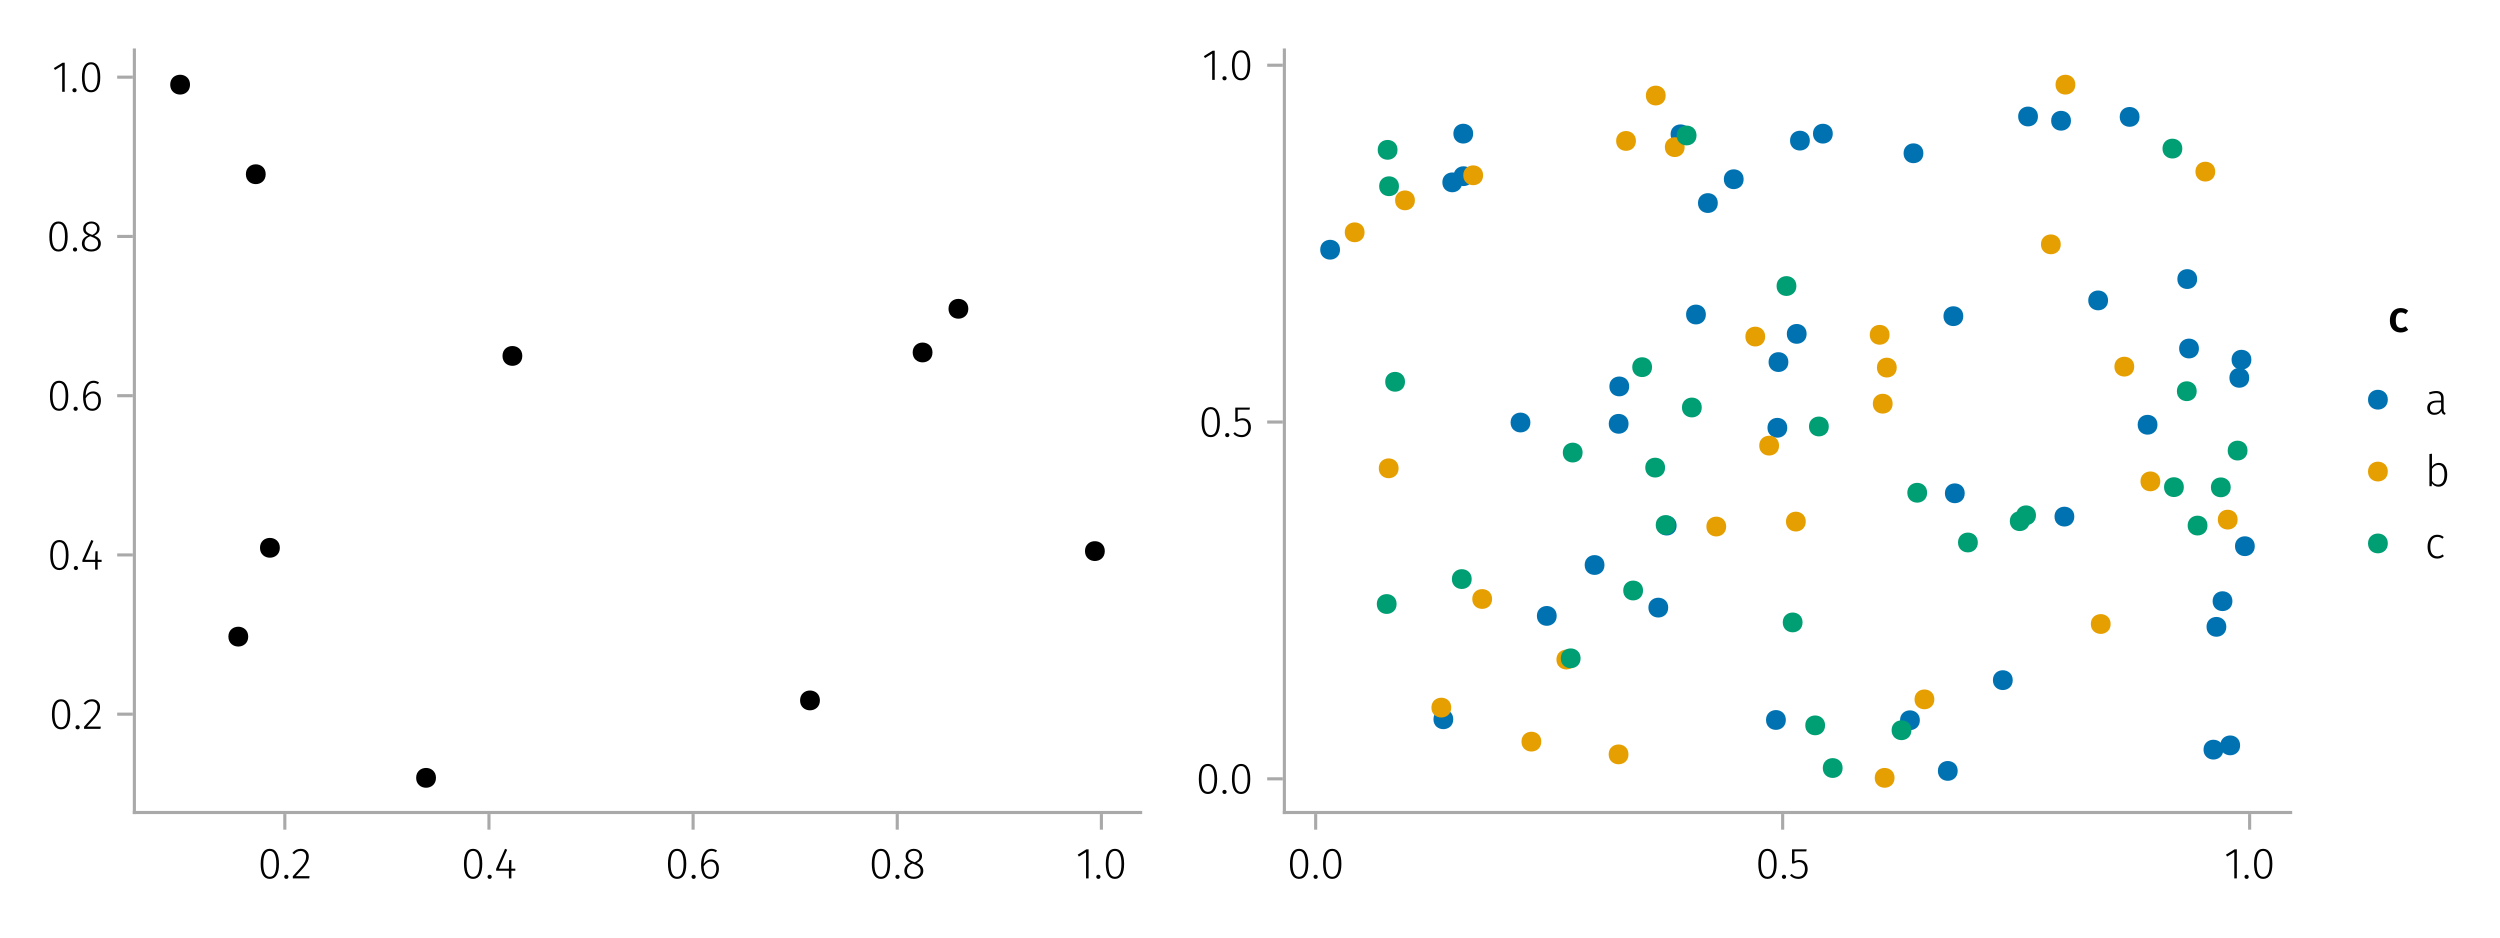 <?xml version="1.0" encoding="UTF-8"?>
<svg xmlns="http://www.w3.org/2000/svg" xmlns:xlink="http://www.w3.org/1999/xlink" width="800" height="300" viewBox="0 0 800 300">
<defs>
<g>
<g id="glyph-0-0-58b76865">
<path d="M 3.844 -9.469 C 4.812 -9.469 5.539 -9.055 6.031 -8.234 C 6.531 -7.422 6.781 -6.223 6.781 -4.641 C 6.781 -3.078 6.531 -1.883 6.031 -1.062 C 5.531 -0.25 4.801 0.156 3.844 0.156 C 2.883 0.156 2.156 -0.25 1.656 -1.062 C 1.164 -1.883 0.922 -3.082 0.922 -4.656 C 0.922 -6.238 1.164 -7.438 1.656 -8.25 C 2.156 -9.062 2.883 -9.469 3.844 -9.469 Z M 3.844 -8.797 C 2.457 -8.797 1.766 -7.414 1.766 -4.656 C 1.766 -1.895 2.457 -0.516 3.844 -0.516 C 4.531 -0.516 5.047 -0.848 5.391 -1.516 C 5.742 -2.191 5.922 -3.234 5.922 -4.641 C 5.922 -6.055 5.742 -7.102 5.391 -7.781 C 5.047 -8.457 4.531 -8.797 3.844 -8.797 Z M 3.844 -8.797 "/>
</g>
<g id="glyph-0-1-58b76865">
<path d="M 4.141 -6.062 C 4.859 -6.062 5.453 -5.812 5.922 -5.312 C 6.391 -4.812 6.625 -4.086 6.625 -3.141 C 6.625 -2.473 6.504 -1.891 6.266 -1.391 C 6.023 -0.891 5.695 -0.504 5.281 -0.234 C 4.863 0.023 4.395 0.156 3.875 0.156 C 2.852 0.156 2.102 -0.238 1.625 -1.031 C 1.156 -1.82 0.922 -2.879 0.922 -4.203 C 0.922 -5.273 1.055 -6.207 1.328 -7 C 1.598 -7.789 1.984 -8.398 2.484 -8.828 C 2.992 -9.254 3.594 -9.469 4.281 -9.469 C 4.906 -9.469 5.484 -9.285 6.016 -8.922 L 5.672 -8.359 C 5.223 -8.648 4.754 -8.797 4.266 -8.797 C 3.516 -8.797 2.914 -8.414 2.469 -7.656 C 2.02 -6.906 1.781 -5.914 1.75 -4.688 C 2.375 -5.602 3.172 -6.062 4.141 -6.062 Z M 3.875 -0.516 C 4.488 -0.516 4.961 -0.75 5.297 -1.219 C 5.629 -1.695 5.797 -2.328 5.797 -3.109 C 5.797 -3.879 5.633 -4.453 5.312 -4.828 C 4.988 -5.203 4.562 -5.391 4.031 -5.391 C 3.562 -5.391 3.133 -5.25 2.75 -4.969 C 2.363 -4.695 2.031 -4.32 1.75 -3.844 C 1.781 -2.758 1.961 -1.93 2.297 -1.359 C 2.629 -0.797 3.156 -0.516 3.875 -0.516 Z M 3.875 -0.516 "/>
</g>
<g id="glyph-1-0-58b76865">
<path d="M 1.438 -1.172 C 1.633 -1.172 1.797 -1.109 1.922 -0.984 C 2.047 -0.859 2.109 -0.703 2.109 -0.516 C 2.109 -0.316 2.047 -0.156 1.922 -0.031 C 1.797 0.094 1.633 0.156 1.438 0.156 C 1.25 0.156 1.086 0.094 0.953 -0.031 C 0.828 -0.164 0.766 -0.328 0.766 -0.516 C 0.766 -0.703 0.828 -0.859 0.953 -0.984 C 1.086 -1.109 1.25 -1.172 1.438 -1.172 Z M 1.438 -1.172 "/>
</g>
<g id="glyph-1-1-58b76865">
<path d="M 3.156 -9.469 C 3.938 -9.469 4.555 -9.238 5.016 -8.781 C 5.484 -8.32 5.719 -7.734 5.719 -7.016 C 5.719 -6.41 5.586 -5.844 5.328 -5.312 C 5.078 -4.781 4.68 -4.195 4.141 -3.562 C 3.609 -2.926 2.742 -1.977 1.547 -0.719 L 5.969 -0.719 L 5.859 0 L 0.609 0 L 0.609 -0.688 C 1.879 -2.051 2.789 -3.062 3.344 -3.719 C 3.906 -4.375 4.301 -4.941 4.531 -5.422 C 4.758 -5.898 4.875 -6.414 4.875 -6.969 C 4.875 -7.52 4.711 -7.957 4.391 -8.281 C 4.066 -8.613 3.641 -8.781 3.109 -8.781 C 2.68 -8.781 2.301 -8.691 1.969 -8.516 C 1.633 -8.336 1.316 -8.07 1.016 -7.719 L 0.469 -8.141 C 0.832 -8.586 1.234 -8.922 1.672 -9.141 C 2.109 -9.359 2.602 -9.469 3.156 -9.469 Z M 3.156 -9.469 "/>
</g>
<g id="glyph-2-0-58b76865">
<path d="M 1.438 -1.172 C 1.633 -1.172 1.797 -1.109 1.922 -0.984 C 2.047 -0.859 2.109 -0.703 2.109 -0.516 C 2.109 -0.316 2.047 -0.156 1.922 -0.031 C 1.797 0.094 1.633 0.156 1.438 0.156 C 1.25 0.156 1.086 0.094 0.953 -0.031 C 0.828 -0.164 0.766 -0.328 0.766 -0.516 C 0.766 -0.703 0.828 -0.859 0.953 -0.984 C 1.086 -1.109 1.25 -1.172 1.438 -1.172 Z M 1.438 -1.172 "/>
</g>
<g id="glyph-3-0-58b76865">
<path d="M 6.766 -3.125 L 6.766 -2.453 L 5.5 -2.453 L 5.5 0 L 4.703 0 L 4.703 -2.453 L 0.625 -2.453 L 0.625 -3.047 L 3.469 -9.469 L 4.156 -9.188 L 1.5 -3.125 L 4.703 -3.125 L 4.797 -5.859 L 5.5 -5.859 L 5.5 -3.125 Z M 6.766 -3.125 "/>
</g>
<g id="glyph-3-1-58b76865">
<path d="M 3.844 -9.469 C 4.812 -9.469 5.539 -9.055 6.031 -8.234 C 6.531 -7.422 6.781 -6.223 6.781 -4.641 C 6.781 -3.078 6.531 -1.883 6.031 -1.062 C 5.531 -0.25 4.801 0.156 3.844 0.156 C 2.883 0.156 2.156 -0.25 1.656 -1.062 C 1.164 -1.883 0.922 -3.082 0.922 -4.656 C 0.922 -6.238 1.164 -7.438 1.656 -8.25 C 2.156 -9.062 2.883 -9.469 3.844 -9.469 Z M 3.844 -8.797 C 2.457 -8.797 1.766 -7.414 1.766 -4.656 C 1.766 -1.895 2.457 -0.516 3.844 -0.516 C 4.531 -0.516 5.047 -0.848 5.391 -1.516 C 5.742 -2.191 5.922 -3.234 5.922 -4.641 C 5.922 -6.055 5.742 -7.102 5.391 -7.781 C 5.047 -8.457 4.531 -8.797 3.844 -8.797 Z M 3.844 -8.797 "/>
</g>
<g id="glyph-3-2-58b76865">
<path d="M 1.438 -1.172 C 1.633 -1.172 1.797 -1.109 1.922 -0.984 C 2.047 -0.859 2.109 -0.703 2.109 -0.516 C 2.109 -0.316 2.047 -0.156 1.922 -0.031 C 1.797 0.094 1.633 0.156 1.438 0.156 C 1.25 0.156 1.086 0.094 0.953 -0.031 C 0.828 -0.164 0.766 -0.328 0.766 -0.516 C 0.766 -0.703 0.828 -0.859 0.953 -0.984 C 1.086 -1.109 1.25 -1.172 1.438 -1.172 Z M 1.438 -1.172 "/>
</g>
<g id="glyph-3-3-58b76865">
<path d="M 4.719 -4.922 C 5.438 -4.641 5.961 -4.301 6.297 -3.906 C 6.629 -3.52 6.797 -3.023 6.797 -2.422 C 6.797 -1.91 6.664 -1.457 6.406 -1.062 C 6.145 -0.676 5.785 -0.375 5.328 -0.156 C 4.867 0.051 4.336 0.156 3.734 0.156 C 3.141 0.156 2.613 0.051 2.156 -0.156 C 1.707 -0.375 1.359 -0.676 1.109 -1.062 C 0.859 -1.457 0.734 -1.906 0.734 -2.406 C 0.734 -3.602 1.406 -4.469 2.75 -5 C 2.195 -5.25 1.789 -5.539 1.531 -5.875 C 1.27 -6.207 1.141 -6.629 1.141 -7.141 C 1.141 -7.617 1.258 -8.035 1.5 -8.391 C 1.75 -8.742 2.07 -9.008 2.469 -9.188 C 2.875 -9.375 3.305 -9.469 3.766 -9.469 C 4.223 -9.469 4.648 -9.379 5.047 -9.203 C 5.453 -9.023 5.773 -8.758 6.016 -8.406 C 6.266 -8.062 6.391 -7.645 6.391 -7.156 C 6.391 -6.664 6.254 -6.242 5.984 -5.891 C 5.723 -5.547 5.301 -5.223 4.719 -4.922 Z M 1.953 -7.125 C 1.953 -6.676 2.082 -6.32 2.344 -6.062 C 2.602 -5.801 3.051 -5.551 3.688 -5.312 L 4.109 -5.172 C 4.641 -5.453 5.02 -5.738 5.25 -6.031 C 5.477 -6.332 5.594 -6.695 5.594 -7.125 C 5.594 -7.656 5.426 -8.066 5.094 -8.359 C 4.758 -8.66 4.316 -8.812 3.766 -8.812 C 3.234 -8.812 2.797 -8.66 2.453 -8.359 C 2.117 -8.066 1.953 -7.656 1.953 -7.125 Z M 3.75 -0.531 C 4.414 -0.531 4.945 -0.695 5.344 -1.031 C 5.738 -1.363 5.938 -1.828 5.938 -2.422 C 5.938 -2.797 5.863 -3.102 5.719 -3.344 C 5.582 -3.594 5.367 -3.805 5.078 -3.984 C 4.785 -4.172 4.379 -4.363 3.859 -4.562 L 3.391 -4.75 C 2.766 -4.5 2.305 -4.188 2.016 -3.812 C 1.734 -3.438 1.594 -2.969 1.594 -2.406 C 1.594 -1.812 1.785 -1.348 2.172 -1.016 C 2.566 -0.691 3.094 -0.531 3.75 -0.531 Z M 3.75 -0.531 "/>
</g>
<g id="glyph-3-4-58b76865">
<path d="M 4.094 -9.312 L 4.094 0 L 3.281 0 L 3.281 -8.406 L 0.984 -6.984 L 0.609 -7.594 L 3.391 -9.312 Z M 4.094 -9.312 "/>
</g>
<g id="glyph-3-5-58b76865">
<path d="M 5.672 -8.641 L 1.891 -8.641 L 1.891 -5.453 C 2.398 -5.742 2.93 -5.891 3.484 -5.891 C 4.285 -5.891 4.922 -5.629 5.391 -5.109 C 5.867 -4.598 6.109 -3.895 6.109 -3 C 6.109 -2.395 5.984 -1.848 5.734 -1.359 C 5.484 -0.879 5.129 -0.504 4.672 -0.234 C 4.223 0.023 3.703 0.156 3.109 0.156 C 2.066 0.156 1.188 -0.219 0.469 -0.969 L 0.984 -1.453 C 1.273 -1.141 1.586 -0.906 1.922 -0.75 C 2.266 -0.602 2.66 -0.531 3.109 -0.531 C 3.773 -0.531 4.297 -0.75 4.672 -1.188 C 5.055 -1.633 5.25 -2.242 5.25 -3.016 C 5.25 -3.754 5.07 -4.305 4.719 -4.672 C 4.375 -5.047 3.898 -5.234 3.297 -5.234 C 3.004 -5.234 2.742 -5.195 2.516 -5.125 C 2.285 -5.062 2.031 -4.945 1.75 -4.781 L 1.109 -4.781 L 1.109 -9.312 L 5.797 -9.312 Z M 5.672 -8.641 "/>
</g>
<g id="glyph-3-6-58b76865">
<path d="M 6.031 -1.625 C 6.031 -1.238 6.078 -0.961 6.172 -0.797 C 6.273 -0.629 6.438 -0.504 6.656 -0.422 L 6.469 0.156 C 6.133 0.094 5.875 -0.031 5.688 -0.219 C 5.508 -0.406 5.391 -0.691 5.328 -1.078 C 4.828 -0.254 4.066 0.156 3.047 0.156 C 2.348 0.156 1.797 -0.039 1.391 -0.438 C 0.984 -0.832 0.781 -1.363 0.781 -2.031 C 0.781 -2.781 1.047 -3.359 1.578 -3.766 C 2.117 -4.18 2.867 -4.391 3.828 -4.391 L 5.219 -4.391 L 5.219 -5.109 C 5.219 -5.691 5.086 -6.117 4.828 -6.391 C 4.566 -6.66 4.133 -6.797 3.531 -6.797 C 2.969 -6.797 2.305 -6.656 1.547 -6.375 L 1.328 -6.984 C 2.148 -7.305 2.922 -7.469 3.641 -7.469 C 5.234 -7.469 6.031 -6.695 6.031 -5.156 Z M 3.188 -0.5 C 4.07 -0.5 4.75 -0.93 5.219 -1.797 L 5.219 -3.812 L 3.953 -3.812 C 3.203 -3.812 2.629 -3.664 2.234 -3.375 C 1.848 -3.082 1.656 -2.648 1.656 -2.078 C 1.656 -1.566 1.789 -1.176 2.062 -0.906 C 2.332 -0.633 2.707 -0.5 3.188 -0.5 Z M 3.188 -0.5 "/>
</g>
<g id="glyph-3-7-58b76865">
<path d="M 4.5 -7.469 C 5.344 -7.469 6 -7.141 6.469 -6.484 C 6.938 -5.836 7.172 -4.91 7.172 -3.703 C 7.172 -2.516 6.926 -1.57 6.438 -0.875 C 5.945 -0.188 5.258 0.156 4.375 0.156 C 3.938 0.156 3.535 0.055 3.172 -0.141 C 2.816 -0.336 2.52 -0.598 2.281 -0.922 L 2.203 0 L 1.484 0 L 1.484 -10.297 L 2.297 -10.406 L 2.297 -6.297 C 2.867 -7.078 3.602 -7.469 4.5 -7.469 Z M 4.234 -0.516 C 4.891 -0.516 5.395 -0.781 5.75 -1.312 C 6.113 -1.852 6.297 -2.648 6.297 -3.703 C 6.297 -5.766 5.641 -6.797 4.328 -6.797 C 3.891 -6.797 3.508 -6.688 3.188 -6.469 C 2.875 -6.25 2.578 -5.941 2.297 -5.547 L 2.297 -1.688 C 2.523 -1.32 2.801 -1.035 3.125 -0.828 C 3.457 -0.617 3.828 -0.516 4.234 -0.516 Z M 4.234 -0.516 "/>
</g>
<g id="glyph-3-8-58b76865">
<path d="M 3.984 -7.469 C 4.41 -7.469 4.785 -7.41 5.109 -7.297 C 5.43 -7.18 5.75 -6.992 6.062 -6.734 L 5.656 -6.203 C 5.414 -6.398 5.164 -6.547 4.906 -6.641 C 4.645 -6.734 4.352 -6.781 4.031 -6.781 C 3.344 -6.781 2.789 -6.508 2.375 -5.969 C 1.969 -5.438 1.766 -4.656 1.766 -3.625 C 1.766 -2.602 1.969 -1.836 2.375 -1.328 C 2.781 -0.816 3.328 -0.562 4.016 -0.562 C 4.348 -0.562 4.645 -0.613 4.906 -0.719 C 5.176 -0.82 5.445 -0.973 5.719 -1.172 L 6.109 -0.625 C 5.492 -0.102 4.789 0.156 4 0.156 C 3.375 0.156 2.828 0.008 2.359 -0.281 C 1.898 -0.582 1.539 -1.016 1.281 -1.578 C 1.02 -2.148 0.891 -2.828 0.891 -3.609 C 0.891 -4.391 1.02 -5.07 1.281 -5.656 C 1.539 -6.238 1.898 -6.688 2.359 -7 C 2.828 -7.312 3.367 -7.469 3.984 -7.469 Z M 3.984 -7.469 "/>
</g>
<g id="glyph-4-0-58b76865">
<path d="M 1.438 -1.172 C 1.633 -1.172 1.797 -1.109 1.922 -0.984 C 2.047 -0.859 2.109 -0.703 2.109 -0.516 C 2.109 -0.316 2.047 -0.156 1.922 -0.031 C 1.797 0.094 1.633 0.156 1.438 0.156 C 1.25 0.156 1.086 0.094 0.953 -0.031 C 0.828 -0.164 0.766 -0.328 0.766 -0.516 C 0.766 -0.703 0.828 -0.859 0.953 -0.984 C 1.086 -1.109 1.25 -1.172 1.438 -1.172 Z M 1.438 -1.172 "/>
</g>
<g id="glyph-4-1-58b76865">
<path d="M 3.844 -9.469 C 4.812 -9.469 5.539 -9.055 6.031 -8.234 C 6.531 -7.422 6.781 -6.223 6.781 -4.641 C 6.781 -3.078 6.531 -1.883 6.031 -1.062 C 5.531 -0.25 4.801 0.156 3.844 0.156 C 2.883 0.156 2.156 -0.25 1.656 -1.062 C 1.164 -1.883 0.922 -3.082 0.922 -4.656 C 0.922 -6.238 1.164 -7.438 1.656 -8.25 C 2.156 -9.062 2.883 -9.469 3.844 -9.469 Z M 3.844 -8.797 C 2.457 -8.797 1.766 -7.414 1.766 -4.656 C 1.766 -1.895 2.457 -0.516 3.844 -0.516 C 4.531 -0.516 5.047 -0.848 5.391 -1.516 C 5.742 -2.191 5.922 -3.234 5.922 -4.641 C 5.922 -6.055 5.742 -7.102 5.391 -7.781 C 5.047 -8.457 4.531 -8.797 3.844 -8.797 Z M 3.844 -8.797 "/>
</g>
<g id="glyph-5-0-58b76865">
<path d="M 3.844 -9.469 C 4.812 -9.469 5.539 -9.055 6.031 -8.234 C 6.531 -7.422 6.781 -6.223 6.781 -4.641 C 6.781 -3.078 6.531 -1.883 6.031 -1.062 C 5.531 -0.25 4.801 0.156 3.844 0.156 C 2.883 0.156 2.156 -0.25 1.656 -1.062 C 1.164 -1.883 0.922 -3.082 0.922 -4.656 C 0.922 -6.238 1.164 -7.438 1.656 -8.25 C 2.156 -9.062 2.883 -9.469 3.844 -9.469 Z M 3.844 -8.797 C 2.457 -8.797 1.766 -7.414 1.766 -4.656 C 1.766 -1.895 2.457 -0.516 3.844 -0.516 C 4.531 -0.516 5.047 -0.848 5.391 -1.516 C 5.742 -2.191 5.922 -3.234 5.922 -4.641 C 5.922 -6.055 5.742 -7.102 5.391 -7.781 C 5.047 -8.457 4.531 -8.797 3.844 -8.797 Z M 3.844 -8.797 "/>
</g>
<g id="glyph-6-0-58b76865">
<path d="M 1.438 -1.172 C 1.633 -1.172 1.797 -1.109 1.922 -0.984 C 2.047 -0.859 2.109 -0.703 2.109 -0.516 C 2.109 -0.316 2.047 -0.156 1.922 -0.031 C 1.797 0.094 1.633 0.156 1.438 0.156 C 1.25 0.156 1.086 0.094 0.953 -0.031 C 0.828 -0.164 0.766 -0.328 0.766 -0.516 C 0.766 -0.703 0.828 -0.859 0.953 -0.984 C 1.086 -1.109 1.25 -1.172 1.438 -1.172 Z M 1.438 -1.172 "/>
</g>
<g id="glyph-6-1-58b76865">
<path d="M 6.766 -3.125 L 6.766 -2.453 L 5.5 -2.453 L 5.5 0 L 4.703 0 L 4.703 -2.453 L 0.625 -2.453 L 0.625 -3.047 L 3.469 -9.469 L 4.156 -9.188 L 1.5 -3.125 L 4.703 -3.125 L 4.797 -5.859 L 5.5 -5.859 L 5.5 -3.125 Z M 6.766 -3.125 "/>
</g>
<g id="glyph-7-0-58b76865">
<path d="M 3.156 -9.469 C 3.938 -9.469 4.555 -9.238 5.016 -8.781 C 5.484 -8.32 5.719 -7.734 5.719 -7.016 C 5.719 -6.41 5.586 -5.844 5.328 -5.312 C 5.078 -4.781 4.68 -4.195 4.141 -3.562 C 3.609 -2.926 2.742 -1.977 1.547 -0.719 L 5.969 -0.719 L 5.859 0 L 0.609 0 L 0.609 -0.688 C 1.879 -2.051 2.789 -3.062 3.344 -3.719 C 3.906 -4.375 4.301 -4.941 4.531 -5.422 C 4.758 -5.898 4.875 -6.414 4.875 -6.969 C 4.875 -7.52 4.711 -7.957 4.391 -8.281 C 4.066 -8.613 3.641 -8.781 3.109 -8.781 C 2.68 -8.781 2.301 -8.691 1.969 -8.516 C 1.633 -8.336 1.316 -8.07 1.016 -7.719 L 0.469 -8.141 C 0.832 -8.586 1.234 -8.922 1.672 -9.141 C 2.109 -9.359 2.602 -9.469 3.156 -9.469 Z M 3.156 -9.469 "/>
</g>
<g id="glyph-7-1-58b76865">
<path d="M 1.438 -1.172 C 1.633 -1.172 1.797 -1.109 1.922 -0.984 C 2.047 -0.859 2.109 -0.703 2.109 -0.516 C 2.109 -0.316 2.047 -0.156 1.922 -0.031 C 1.797 0.094 1.633 0.156 1.438 0.156 C 1.25 0.156 1.086 0.094 0.953 -0.031 C 0.828 -0.164 0.766 -0.328 0.766 -0.516 C 0.766 -0.703 0.828 -0.859 0.953 -0.984 C 1.086 -1.109 1.25 -1.172 1.438 -1.172 Z M 1.438 -1.172 "/>
</g>
<g id="glyph-8-0-58b76865">
<path d="M 3.844 -9.469 C 4.812 -9.469 5.539 -9.055 6.031 -8.234 C 6.531 -7.422 6.781 -6.223 6.781 -4.641 C 6.781 -3.078 6.531 -1.883 6.031 -1.062 C 5.531 -0.25 4.801 0.156 3.844 0.156 C 2.883 0.156 2.156 -0.25 1.656 -1.062 C 1.164 -1.883 0.922 -3.082 0.922 -4.656 C 0.922 -6.238 1.164 -7.438 1.656 -8.25 C 2.156 -9.062 2.883 -9.469 3.844 -9.469 Z M 3.844 -8.797 C 2.457 -8.797 1.766 -7.414 1.766 -4.656 C 1.766 -1.895 2.457 -0.516 3.844 -0.516 C 4.531 -0.516 5.047 -0.848 5.391 -1.516 C 5.742 -2.191 5.922 -3.234 5.922 -4.641 C 5.922 -6.055 5.742 -7.102 5.391 -7.781 C 5.047 -8.457 4.531 -8.797 3.844 -8.797 Z M 3.844 -8.797 "/>
</g>
<g id="glyph-9-0-58b76865">
<path d="M 3.844 -9.469 C 4.812 -9.469 5.539 -9.055 6.031 -8.234 C 6.531 -7.422 6.781 -6.223 6.781 -4.641 C 6.781 -3.078 6.531 -1.883 6.031 -1.062 C 5.531 -0.25 4.801 0.156 3.844 0.156 C 2.883 0.156 2.156 -0.25 1.656 -1.062 C 1.164 -1.883 0.922 -3.082 0.922 -4.656 C 0.922 -6.238 1.164 -7.438 1.656 -8.25 C 2.156 -9.062 2.883 -9.469 3.844 -9.469 Z M 3.844 -8.797 C 2.457 -8.797 1.766 -7.414 1.766 -4.656 C 1.766 -1.895 2.457 -0.516 3.844 -0.516 C 4.531 -0.516 5.047 -0.848 5.391 -1.516 C 5.742 -2.191 5.922 -3.234 5.922 -4.641 C 5.922 -6.055 5.742 -7.102 5.391 -7.781 C 5.047 -8.457 4.531 -8.797 3.844 -8.797 Z M 3.844 -8.797 "/>
</g>
<g id="glyph-10-0-58b76865">
<path d="M 1.438 -1.172 C 1.633 -1.172 1.797 -1.109 1.922 -0.984 C 2.047 -0.859 2.109 -0.703 2.109 -0.516 C 2.109 -0.316 2.047 -0.156 1.922 -0.031 C 1.797 0.094 1.633 0.156 1.438 0.156 C 1.25 0.156 1.086 0.094 0.953 -0.031 C 0.828 -0.164 0.766 -0.328 0.766 -0.516 C 0.766 -0.703 0.828 -0.859 0.953 -0.984 C 1.086 -1.109 1.25 -1.172 1.438 -1.172 Z M 1.438 -1.172 "/>
</g>
<g id="glyph-11-0-58b76865">
<path d="M 4.141 -6.062 C 4.859 -6.062 5.453 -5.812 5.922 -5.312 C 6.391 -4.812 6.625 -4.086 6.625 -3.141 C 6.625 -2.473 6.504 -1.891 6.266 -1.391 C 6.023 -0.891 5.695 -0.504 5.281 -0.234 C 4.863 0.023 4.395 0.156 3.875 0.156 C 2.852 0.156 2.102 -0.238 1.625 -1.031 C 1.156 -1.82 0.922 -2.879 0.922 -4.203 C 0.922 -5.273 1.055 -6.207 1.328 -7 C 1.598 -7.789 1.984 -8.398 2.484 -8.828 C 2.992 -9.254 3.594 -9.469 4.281 -9.469 C 4.906 -9.469 5.484 -9.285 6.016 -8.922 L 5.672 -8.359 C 5.223 -8.648 4.754 -8.797 4.266 -8.797 C 3.516 -8.797 2.914 -8.414 2.469 -7.656 C 2.02 -6.906 1.781 -5.914 1.75 -4.688 C 2.375 -5.602 3.172 -6.062 4.141 -6.062 Z M 3.875 -0.516 C 4.488 -0.516 4.961 -0.75 5.297 -1.219 C 5.629 -1.695 5.797 -2.328 5.797 -3.109 C 5.797 -3.879 5.633 -4.453 5.312 -4.828 C 4.988 -5.203 4.562 -5.391 4.031 -5.391 C 3.562 -5.391 3.133 -5.25 2.75 -4.969 C 2.363 -4.695 2.031 -4.32 1.75 -3.844 C 1.781 -2.758 1.961 -1.93 2.297 -1.359 C 2.629 -0.797 3.156 -0.516 3.875 -0.516 Z M 3.875 -0.516 "/>
</g>
<g id="glyph-12-0-58b76865">
<path d="M 3.844 -9.469 C 4.812 -9.469 5.539 -9.055 6.031 -8.234 C 6.531 -7.422 6.781 -6.223 6.781 -4.641 C 6.781 -3.078 6.531 -1.883 6.031 -1.062 C 5.531 -0.25 4.801 0.156 3.844 0.156 C 2.883 0.156 2.156 -0.25 1.656 -1.062 C 1.164 -1.883 0.922 -3.082 0.922 -4.656 C 0.922 -6.238 1.164 -7.438 1.656 -8.25 C 2.156 -9.062 2.883 -9.469 3.844 -9.469 Z M 3.844 -8.797 C 2.457 -8.797 1.766 -7.414 1.766 -4.656 C 1.766 -1.895 2.457 -0.516 3.844 -0.516 C 4.531 -0.516 5.047 -0.848 5.391 -1.516 C 5.742 -2.191 5.922 -3.234 5.922 -4.641 C 5.922 -6.055 5.742 -7.102 5.391 -7.781 C 5.047 -8.457 4.531 -8.797 3.844 -8.797 Z M 3.844 -8.797 "/>
</g>
<g id="glyph-13-0-58b76865">
<path d="M 1.438 -1.172 C 1.633 -1.172 1.797 -1.109 1.922 -0.984 C 2.047 -0.859 2.109 -0.703 2.109 -0.516 C 2.109 -0.316 2.047 -0.156 1.922 -0.031 C 1.797 0.094 1.633 0.156 1.438 0.156 C 1.25 0.156 1.086 0.094 0.953 -0.031 C 0.828 -0.164 0.766 -0.328 0.766 -0.516 C 0.766 -0.703 0.828 -0.859 0.953 -0.984 C 1.086 -1.109 1.25 -1.172 1.438 -1.172 Z M 1.438 -1.172 "/>
</g>
<g id="glyph-14-0-58b76865">
<path d="M 4.719 -4.922 C 5.438 -4.641 5.961 -4.301 6.297 -3.906 C 6.629 -3.52 6.797 -3.023 6.797 -2.422 C 6.797 -1.91 6.664 -1.457 6.406 -1.062 C 6.145 -0.676 5.785 -0.375 5.328 -0.156 C 4.867 0.051 4.336 0.156 3.734 0.156 C 3.141 0.156 2.613 0.051 2.156 -0.156 C 1.707 -0.375 1.359 -0.676 1.109 -1.062 C 0.859 -1.457 0.734 -1.906 0.734 -2.406 C 0.734 -3.602 1.406 -4.469 2.75 -5 C 2.195 -5.25 1.789 -5.539 1.531 -5.875 C 1.27 -6.207 1.141 -6.629 1.141 -7.141 C 1.141 -7.617 1.258 -8.035 1.5 -8.391 C 1.75 -8.742 2.07 -9.008 2.469 -9.188 C 2.875 -9.375 3.305 -9.469 3.766 -9.469 C 4.223 -9.469 4.648 -9.379 5.047 -9.203 C 5.453 -9.023 5.773 -8.758 6.016 -8.406 C 6.266 -8.062 6.391 -7.645 6.391 -7.156 C 6.391 -6.664 6.254 -6.242 5.984 -5.891 C 5.723 -5.547 5.301 -5.223 4.719 -4.922 Z M 1.953 -7.125 C 1.953 -6.676 2.082 -6.32 2.344 -6.062 C 2.602 -5.801 3.051 -5.551 3.688 -5.312 L 4.109 -5.172 C 4.641 -5.453 5.02 -5.738 5.25 -6.031 C 5.477 -6.332 5.594 -6.695 5.594 -7.125 C 5.594 -7.656 5.426 -8.066 5.094 -8.359 C 4.758 -8.66 4.316 -8.812 3.766 -8.812 C 3.234 -8.812 2.797 -8.66 2.453 -8.359 C 2.117 -8.066 1.953 -7.656 1.953 -7.125 Z M 3.75 -0.531 C 4.414 -0.531 4.945 -0.695 5.344 -1.031 C 5.738 -1.363 5.938 -1.828 5.938 -2.422 C 5.938 -2.797 5.863 -3.102 5.719 -3.344 C 5.582 -3.594 5.367 -3.805 5.078 -3.984 C 4.785 -4.172 4.379 -4.363 3.859 -4.562 L 3.391 -4.75 C 2.766 -4.5 2.305 -4.188 2.016 -3.812 C 1.734 -3.438 1.594 -2.969 1.594 -2.406 C 1.594 -1.812 1.785 -1.348 2.172 -1.016 C 2.566 -0.691 3.094 -0.531 3.75 -0.531 Z M 3.75 -0.531 "/>
</g>
<g id="glyph-15-0-58b76865">
<path d="M 4.094 -9.312 L 4.094 0 L 3.281 0 L 3.281 -8.406 L 0.984 -6.984 L 0.609 -7.594 L 3.391 -9.312 Z M 4.094 -9.312 "/>
</g>
<g id="glyph-15-1-58b76865">
<path d="M 1.438 -1.172 C 1.633 -1.172 1.797 -1.109 1.922 -0.984 C 2.047 -0.859 2.109 -0.703 2.109 -0.516 C 2.109 -0.316 2.047 -0.156 1.922 -0.031 C 1.797 0.094 1.633 0.156 1.438 0.156 C 1.25 0.156 1.086 0.094 0.953 -0.031 C 0.828 -0.164 0.766 -0.328 0.766 -0.516 C 0.766 -0.703 0.828 -0.859 0.953 -0.984 C 1.086 -1.109 1.25 -1.172 1.438 -1.172 Z M 1.438 -1.172 "/>
</g>
<g id="glyph-16-0-58b76865">
<path d="M 3.844 -9.469 C 4.812 -9.469 5.539 -9.055 6.031 -8.234 C 6.531 -7.422 6.781 -6.223 6.781 -4.641 C 6.781 -3.078 6.531 -1.883 6.031 -1.062 C 5.531 -0.25 4.801 0.156 3.844 0.156 C 2.883 0.156 2.156 -0.25 1.656 -1.062 C 1.164 -1.883 0.922 -3.082 0.922 -4.656 C 0.922 -6.238 1.164 -7.438 1.656 -8.25 C 2.156 -9.062 2.883 -9.469 3.844 -9.469 Z M 3.844 -8.797 C 2.457 -8.797 1.766 -7.414 1.766 -4.656 C 1.766 -1.895 2.457 -0.516 3.844 -0.516 C 4.531 -0.516 5.047 -0.848 5.391 -1.516 C 5.742 -2.191 5.922 -3.234 5.922 -4.641 C 5.922 -6.055 5.742 -7.102 5.391 -7.781 C 5.047 -8.457 4.531 -8.797 3.844 -8.797 Z M 3.844 -8.797 "/>
</g>
<g id="glyph-17-0-58b76865">
<path d="M 3.844 -9.469 C 4.812 -9.469 5.539 -9.055 6.031 -8.234 C 6.531 -7.422 6.781 -6.223 6.781 -4.641 C 6.781 -3.078 6.531 -1.883 6.031 -1.062 C 5.531 -0.25 4.801 0.156 3.844 0.156 C 2.883 0.156 2.156 -0.25 1.656 -1.062 C 1.164 -1.883 0.922 -3.082 0.922 -4.656 C 0.922 -6.238 1.164 -7.438 1.656 -8.25 C 2.156 -9.062 2.883 -9.469 3.844 -9.469 Z M 3.844 -8.797 C 2.457 -8.797 1.766 -7.414 1.766 -4.656 C 1.766 -1.895 2.457 -0.516 3.844 -0.516 C 4.531 -0.516 5.047 -0.848 5.391 -1.516 C 5.742 -2.191 5.922 -3.234 5.922 -4.641 C 5.922 -6.055 5.742 -7.102 5.391 -7.781 C 5.047 -8.457 4.531 -8.797 3.844 -8.797 Z M 3.844 -8.797 "/>
</g>
<g id="glyph-17-1-58b76865">
<path d="M 1.438 -1.172 C 1.633 -1.172 1.797 -1.109 1.922 -0.984 C 2.047 -0.859 2.109 -0.703 2.109 -0.516 C 2.109 -0.316 2.047 -0.156 1.922 -0.031 C 1.797 0.094 1.633 0.156 1.438 0.156 C 1.25 0.156 1.086 0.094 0.953 -0.031 C 0.828 -0.164 0.766 -0.328 0.766 -0.516 C 0.766 -0.703 0.828 -0.859 0.953 -0.984 C 1.086 -1.109 1.25 -1.172 1.438 -1.172 Z M 1.438 -1.172 "/>
</g>
<g id="glyph-17-2-58b76865">
<path d="M 5.672 -8.641 L 1.891 -8.641 L 1.891 -5.453 C 2.398 -5.742 2.93 -5.891 3.484 -5.891 C 4.285 -5.891 4.922 -5.629 5.391 -5.109 C 5.867 -4.598 6.109 -3.895 6.109 -3 C 6.109 -2.395 5.984 -1.848 5.734 -1.359 C 5.484 -0.879 5.129 -0.504 4.672 -0.234 C 4.223 0.023 3.703 0.156 3.109 0.156 C 2.066 0.156 1.188 -0.219 0.469 -0.969 L 0.984 -1.453 C 1.273 -1.141 1.586 -0.906 1.922 -0.75 C 2.266 -0.602 2.66 -0.531 3.109 -0.531 C 3.773 -0.531 4.297 -0.75 4.672 -1.188 C 5.055 -1.633 5.25 -2.242 5.25 -3.016 C 5.25 -3.754 5.07 -4.305 4.719 -4.672 C 4.375 -5.047 3.898 -5.234 3.297 -5.234 C 3.004 -5.234 2.742 -5.195 2.516 -5.125 C 2.285 -5.062 2.031 -4.945 1.75 -4.781 L 1.109 -4.781 L 1.109 -9.312 L 5.797 -9.312 Z M 5.672 -8.641 "/>
</g>
<g id="glyph-18-0-58b76865">
<path d="M 3.844 -9.469 C 4.812 -9.469 5.539 -9.055 6.031 -8.234 C 6.531 -7.422 6.781 -6.223 6.781 -4.641 C 6.781 -3.078 6.531 -1.883 6.031 -1.062 C 5.531 -0.25 4.801 0.156 3.844 0.156 C 2.883 0.156 2.156 -0.25 1.656 -1.062 C 1.164 -1.883 0.922 -3.082 0.922 -4.656 C 0.922 -6.238 1.164 -7.438 1.656 -8.25 C 2.156 -9.062 2.883 -9.469 3.844 -9.469 Z M 3.844 -8.797 C 2.457 -8.797 1.766 -7.414 1.766 -4.656 C 1.766 -1.895 2.457 -0.516 3.844 -0.516 C 4.531 -0.516 5.047 -0.848 5.391 -1.516 C 5.742 -2.191 5.922 -3.234 5.922 -4.641 C 5.922 -6.055 5.742 -7.102 5.391 -7.781 C 5.047 -8.457 4.531 -8.797 3.844 -8.797 Z M 3.844 -8.797 "/>
</g>
<g id="glyph-19-0-58b76865">
<path d="M 4.094 -9.312 L 4.094 0 L 3.281 0 L 3.281 -8.406 L 0.984 -6.984 L 0.609 -7.594 L 3.391 -9.312 Z M 4.094 -9.312 "/>
</g>
<g id="glyph-19-1-58b76865">
<path d="M 1.438 -1.172 C 1.633 -1.172 1.797 -1.109 1.922 -0.984 C 2.047 -0.859 2.109 -0.703 2.109 -0.516 C 2.109 -0.316 2.047 -0.156 1.922 -0.031 C 1.797 0.094 1.633 0.156 1.438 0.156 C 1.25 0.156 1.086 0.094 0.953 -0.031 C 0.828 -0.164 0.766 -0.328 0.766 -0.516 C 0.766 -0.703 0.828 -0.859 0.953 -0.984 C 1.086 -1.109 1.25 -1.172 1.438 -1.172 Z M 1.438 -1.172 "/>
</g>
<g id="glyph-20-0-58b76865">
<path d="M 3.844 -9.469 C 4.812 -9.469 5.539 -9.055 6.031 -8.234 C 6.531 -7.422 6.781 -6.223 6.781 -4.641 C 6.781 -3.078 6.531 -1.883 6.031 -1.062 C 5.531 -0.25 4.801 0.156 3.844 0.156 C 2.883 0.156 2.156 -0.25 1.656 -1.062 C 1.164 -1.883 0.922 -3.082 0.922 -4.656 C 0.922 -6.238 1.164 -7.438 1.656 -8.25 C 2.156 -9.062 2.883 -9.469 3.844 -9.469 Z M 3.844 -8.797 C 2.457 -8.797 1.766 -7.414 1.766 -4.656 C 1.766 -1.895 2.457 -0.516 3.844 -0.516 C 4.531 -0.516 5.047 -0.848 5.391 -1.516 C 5.742 -2.191 5.922 -3.234 5.922 -4.641 C 5.922 -6.055 5.742 -7.102 5.391 -7.781 C 5.047 -8.457 4.531 -8.797 3.844 -8.797 Z M 3.844 -8.797 "/>
</g>
<g id="glyph-21-0-58b76865">
<path d="M 4.062 -7.609 C 4.539 -7.609 4.973 -7.539 5.359 -7.406 C 5.754 -7.27 6.125 -7.051 6.469 -6.75 L 5.672 -5.672 C 5.422 -5.859 5.176 -5.992 4.938 -6.078 C 4.707 -6.16 4.453 -6.203 4.172 -6.203 C 3.055 -6.203 2.5 -5.359 2.5 -3.672 C 2.5 -2.805 2.645 -2.188 2.938 -1.812 C 3.227 -1.438 3.641 -1.25 4.172 -1.25 C 4.43 -1.25 4.672 -1.289 4.891 -1.375 C 5.109 -1.457 5.367 -1.594 5.672 -1.781 L 6.469 -0.641 C 5.77 -0.078 4.973 0.203 4.078 0.203 C 3.367 0.203 2.75 0.047 2.219 -0.266 C 1.695 -0.578 1.297 -1.02 1.016 -1.594 C 0.742 -2.176 0.609 -2.859 0.609 -3.641 C 0.609 -4.422 0.742 -5.113 1.016 -5.719 C 1.297 -6.32 1.695 -6.785 2.219 -7.109 C 2.75 -7.441 3.363 -7.609 4.062 -7.609 Z M 4.062 -7.609 "/>
</g>
</g>
</defs>
<rect x="-80" y="-30" width="960" height="360" fill="rgb(100%, 100%, 100%)" fill-opacity="1"/>
<path fill-rule="nonzero" fill="rgb(100%, 100%, 100%)" fill-opacity="1" d="M 43 260 L 365 260 L 365 16 L 43 16 Z M 43 260 "/>
<path fill-rule="nonzero" fill="rgb(100%, 100%, 100%)" fill-opacity="1" d="M 411 260 L 733 260 L 733 16 L 411 16 Z M 411 260 "/>
<g fill="rgb(0%, 0%, 0%)" fill-opacity="1">
<use xlink:href="#glyph-0-0-58b76865" x="82.49" y="281.09"/>
</g>
<g fill="rgb(0%, 0%, 0%)" fill-opacity="1">
<use xlink:href="#glyph-1-0-58b76865" x="90.19" y="281.09"/>
</g>
<g fill="rgb(0%, 0%, 0%)" fill-opacity="1">
<use xlink:href="#glyph-1-1-58b76865" x="93.088" y="281.09"/>
</g>
<g fill="rgb(0%, 0%, 0%)" fill-opacity="1">
<use xlink:href="#glyph-0-0-58b76865" x="147.543" y="281.09"/>
</g>
<g fill="rgb(0%, 0%, 0%)" fill-opacity="1">
<use xlink:href="#glyph-2-0-58b76865" x="155.243" y="281.09"/>
</g>
<g fill="rgb(0%, 0%, 0%)" fill-opacity="1">
<use xlink:href="#glyph-3-0-58b76865" x="158.141" y="281.09"/>
</g>
<g fill="rgb(0%, 0%, 0%)" fill-opacity="1">
<use xlink:href="#glyph-3-1-58b76865" x="212.827" y="281.09"/>
</g>
<g fill="rgb(0%, 0%, 0%)" fill-opacity="1">
<use xlink:href="#glyph-2-0-58b76865" x="220.527" y="281.09"/>
</g>
<g fill="rgb(0%, 0%, 0%)" fill-opacity="1">
<use xlink:href="#glyph-0-1-58b76865" x="223.425" y="281.09"/>
</g>
<g fill="rgb(0%, 0%, 0%)" fill-opacity="1">
<use xlink:href="#glyph-3-1-58b76865" x="278.056" y="281.09"/>
</g>
<g fill="rgb(0%, 0%, 0%)" fill-opacity="1">
<use xlink:href="#glyph-3-2-58b76865" x="285.756" y="281.09"/>
</g>
<g fill="rgb(0%, 0%, 0%)" fill-opacity="1">
<use xlink:href="#glyph-3-3-58b76865" x="288.654" y="281.09"/>
</g>
<g fill="rgb(0%, 0%, 0%)" fill-opacity="1">
<use xlink:href="#glyph-3-4-58b76865" x="344.257" y="281.09"/>
</g>
<g fill="rgb(0%, 0%, 0%)" fill-opacity="1">
<use xlink:href="#glyph-4-0-58b76865" x="350.039" y="281.09"/>
</g>
<g fill="rgb(0%, 0%, 0%)" fill-opacity="1">
<use xlink:href="#glyph-4-1-58b76865" x="352.937" y="281.09"/>
</g>
<g fill="rgb(0%, 0%, 0%)" fill-opacity="1">
<use xlink:href="#glyph-5-0-58b76865" x="15.696" y="233.233"/>
</g>
<g fill="rgb(0%, 0%, 0%)" fill-opacity="1">
<use xlink:href="#glyph-6-0-58b76865" x="23.396" y="233.233"/>
</g>
<g fill="rgb(0%, 0%, 0%)" fill-opacity="1">
<use xlink:href="#glyph-7-0-58b76865" x="26.294" y="233.233"/>
</g>
<g fill="rgb(0%, 0%, 0%)" fill-opacity="1">
<use xlink:href="#glyph-8-0-58b76865" x="15.15" y="182.27"/>
</g>
<g fill="rgb(0%, 0%, 0%)" fill-opacity="1">
<use xlink:href="#glyph-7-1-58b76865" x="22.85" y="182.27"/>
</g>
<g fill="rgb(0%, 0%, 0%)" fill-opacity="1">
<use xlink:href="#glyph-6-1-58b76865" x="25.748" y="182.27"/>
</g>
<g fill="rgb(0%, 0%, 0%)" fill-opacity="1">
<use xlink:href="#glyph-9-0-58b76865" x="15.066" y="131.307"/>
</g>
<g fill="rgb(0%, 0%, 0%)" fill-opacity="1">
<use xlink:href="#glyph-10-0-58b76865" x="22.766" y="131.307"/>
</g>
<g fill="rgb(0%, 0%, 0%)" fill-opacity="1">
<use xlink:href="#glyph-11-0-58b76865" x="25.664" y="131.307"/>
</g>
<g fill="rgb(0%, 0%, 0%)" fill-opacity="1">
<use xlink:href="#glyph-12-0-58b76865" x="14.87" y="80.344"/>
</g>
<g fill="rgb(0%, 0%, 0%)" fill-opacity="1">
<use xlink:href="#glyph-13-0-58b76865" x="22.57" y="80.344"/>
</g>
<g fill="rgb(0%, 0%, 0%)" fill-opacity="1">
<use xlink:href="#glyph-14-0-58b76865" x="25.468" y="80.344"/>
</g>
<g fill="rgb(0%, 0%, 0%)" fill-opacity="1">
<use xlink:href="#glyph-15-0-58b76865" x="16.62" y="29.381"/>
</g>
<g fill="rgb(0%, 0%, 0%)" fill-opacity="1">
<use xlink:href="#glyph-15-1-58b76865" x="22.402" y="29.381"/>
</g>
<g fill="rgb(0%, 0%, 0%)" fill-opacity="1">
<use xlink:href="#glyph-16-0-58b76865" x="25.3" y="29.381"/>
</g>
<path fill-rule="nonzero" fill="rgb(0%, 0%, 0%)" fill-opacity="1" d="M 139.512 248.91 C 139.512 244.68 133.168 244.68 133.168 248.91 C 133.168 253.141 139.512 253.141 139.512 248.91 Z M 139.512 248.91 "/>
<path fill-rule="nonzero" fill="rgb(0%, 0%, 0%)" fill-opacity="1" d="M 309.863 98.812 C 309.863 94.582 303.52 94.582 303.52 98.812 C 303.52 103.043 309.863 103.043 309.863 98.812 Z M 309.863 98.812 "/>
<path fill-rule="nonzero" fill="rgb(0%, 0%, 0%)" fill-opacity="1" d="M 353.535 176.352 C 353.535 172.121 347.191 172.121 347.191 176.352 C 347.191 180.582 353.535 180.582 353.535 176.352 Z M 353.535 176.352 "/>
<path fill-rule="nonzero" fill="rgb(0%, 0%, 0%)" fill-opacity="1" d="M 85.023 55.75 C 85.023 51.523 78.68 51.523 78.68 55.75 C 78.68 59.98 85.023 59.98 85.023 55.75 Z M 85.023 55.75 "/>
<path fill-rule="nonzero" fill="rgb(0%, 0%, 0%)" fill-opacity="1" d="M 298.398 112.789 C 298.398 108.559 292.055 108.559 292.055 112.789 C 292.055 117.02 298.398 117.02 298.398 112.789 Z M 298.398 112.789 "/>
<path fill-rule="nonzero" fill="rgb(0%, 0%, 0%)" fill-opacity="1" d="M 262.371 224.133 C 262.371 219.902 256.023 219.902 256.023 224.133 C 256.023 228.363 262.371 228.363 262.371 224.133 Z M 262.371 224.133 "/>
<path fill-rule="nonzero" fill="rgb(0%, 0%, 0%)" fill-opacity="1" d="M 89.547 175.297 C 89.547 171.07 83.199 171.07 83.199 175.297 C 83.199 179.527 89.547 179.527 89.547 175.297 Z M 89.547 175.297 "/>
<path fill-rule="nonzero" fill="rgb(0%, 0%, 0%)" fill-opacity="1" d="M 60.809 27.09 C 60.809 22.859 54.465 22.859 54.465 27.09 C 54.465 31.32 60.809 31.32 60.809 27.09 Z M 60.809 27.09 "/>
<path fill-rule="nonzero" fill="rgb(0%, 0%, 0%)" fill-opacity="1" d="M 167.141 113.898 C 167.141 109.668 160.797 109.668 160.797 113.898 C 160.797 118.129 167.141 118.129 167.141 113.898 Z M 167.141 113.898 "/>
<path fill-rule="nonzero" fill="rgb(0%, 0%, 0%)" fill-opacity="1" d="M 79.43 203.723 C 79.43 199.496 73.082 199.496 73.082 203.723 C 73.082 207.953 79.43 207.953 79.43 203.723 Z M 79.43 203.723 "/>
<g fill="rgb(0%, 0%, 0%)" fill-opacity="1">
<use xlink:href="#glyph-3-1-58b76865" x="411.864" y="281.09"/>
</g>
<g fill="rgb(0%, 0%, 0%)" fill-opacity="1">
<use xlink:href="#glyph-3-2-58b76865" x="419.564" y="281.09"/>
</g>
<g fill="rgb(0%, 0%, 0%)" fill-opacity="1">
<use xlink:href="#glyph-17-0-58b76865" x="422.462" y="281.09"/>
</g>
<g fill="rgb(0%, 0%, 0%)" fill-opacity="1">
<use xlink:href="#glyph-18-0-58b76865" x="561.74" y="281.09"/>
</g>
<g fill="rgb(0%, 0%, 0%)" fill-opacity="1">
<use xlink:href="#glyph-3-2-58b76865" x="569.44" y="281.09"/>
</g>
<g fill="rgb(0%, 0%, 0%)" fill-opacity="1">
<use xlink:href="#glyph-3-5-58b76865" x="572.338" y="281.09"/>
</g>
<g fill="rgb(0%, 0%, 0%)" fill-opacity="1">
<use xlink:href="#glyph-3-4-58b76865" x="711.693" y="281.09"/>
</g>
<g fill="rgb(0%, 0%, 0%)" fill-opacity="1">
<use xlink:href="#glyph-3-2-58b76865" x="717.475" y="281.09"/>
</g>
<g fill="rgb(0%, 0%, 0%)" fill-opacity="1">
<use xlink:href="#glyph-3-1-58b76865" x="720.373" y="281.09"/>
</g>
<g fill="rgb(0%, 0%, 0%)" fill-opacity="1">
<use xlink:href="#glyph-3-1-58b76865" x="382.702" y="253.92"/>
</g>
<g fill="rgb(0%, 0%, 0%)" fill-opacity="1">
<use xlink:href="#glyph-3-2-58b76865" x="390.402" y="253.92"/>
</g>
<g fill="rgb(0%, 0%, 0%)" fill-opacity="1">
<use xlink:href="#glyph-4-1-58b76865" x="393.3" y="253.92"/>
</g>
<g fill="rgb(0%, 0%, 0%)" fill-opacity="1">
<use xlink:href="#glyph-17-0-58b76865" x="383.584" y="139.738"/>
</g>
<g fill="rgb(0%, 0%, 0%)" fill-opacity="1">
<use xlink:href="#glyph-17-1-58b76865" x="391.284" y="139.738"/>
</g>
<g fill="rgb(0%, 0%, 0%)" fill-opacity="1">
<use xlink:href="#glyph-17-2-58b76865" x="394.182" y="139.738"/>
</g>
<g fill="rgb(0%, 0%, 0%)" fill-opacity="1">
<use xlink:href="#glyph-19-0-58b76865" x="384.62" y="25.556"/>
</g>
<g fill="rgb(0%, 0%, 0%)" fill-opacity="1">
<use xlink:href="#glyph-19-1-58b76865" x="390.402" y="25.556"/>
</g>
<g fill="rgb(0%, 0%, 0%)" fill-opacity="1">
<use xlink:href="#glyph-20-0-58b76865" x="393.3" y="25.556"/>
</g>
<path fill-rule="nonzero" fill="rgb(0%, 44.706%, 69.804%)" fill-opacity="1" d="M 521.141 135.621 C 521.141 131.391 514.797 131.391 514.797 135.621 C 514.797 139.852 521.141 139.852 521.141 135.621 Z M 521.141 135.621 "/>
<path fill-rule="nonzero" fill="rgb(0%, 44.706%, 69.804%)" fill-opacity="1" d="M 674.582 96.133 C 674.582 91.902 668.234 91.902 668.234 96.133 C 668.234 100.363 674.582 100.363 674.582 96.133 Z M 674.582 96.133 "/>
<path fill-rule="nonzero" fill="rgb(0%, 44.706%, 69.804%)" fill-opacity="1" d="M 540.934 42.98 C 540.934 38.75 534.586 38.75 534.586 42.98 C 534.586 47.211 540.934 47.211 540.934 42.98 Z M 540.934 42.98 "/>
<path fill-rule="nonzero" fill="rgb(0%, 44.706%, 69.804%)" fill-opacity="1" d="M 489.73 135.203 C 489.73 130.977 483.387 130.977 483.387 135.203 C 483.387 139.434 489.73 139.434 489.73 135.203 Z M 489.73 135.203 "/>
<path fill-rule="nonzero" fill="rgb(0%, 44.706%, 69.804%)" fill-opacity="1" d="M 614.355 230.48 C 614.355 226.25 608.008 226.25 608.008 230.48 C 608.008 234.711 614.355 234.711 614.355 230.48 Z M 614.355 230.48 "/>
<path fill-rule="nonzero" fill="rgb(0%, 44.706%, 69.804%)" fill-opacity="1" d="M 644.078 217.648 C 644.078 213.418 637.73 213.418 637.73 217.648 C 637.73 221.879 644.078 221.879 644.078 217.648 Z M 644.078 217.648 "/>
<path fill-rule="nonzero" fill="rgb(0%, 44.706%, 69.804%)" fill-opacity="1" d="M 720.441 115.109 C 720.441 110.879 714.098 110.879 714.098 115.109 C 714.098 119.34 720.441 119.34 720.441 115.109 Z M 720.441 115.109 "/>
<path fill-rule="nonzero" fill="rgb(0%, 44.706%, 69.804%)" fill-opacity="1" d="M 719.75 120.906 C 719.75 116.68 713.406 116.68 713.406 120.906 C 713.406 125.137 719.75 125.137 719.75 120.906 Z M 719.75 120.906 "/>
<path fill-rule="nonzero" fill="rgb(0%, 44.706%, 69.804%)" fill-opacity="1" d="M 571.93 136.891 C 571.93 132.66 565.586 132.66 565.586 136.891 C 565.586 141.121 571.93 141.121 571.93 136.891 Z M 571.93 136.891 "/>
<path fill-rule="nonzero" fill="rgb(0%, 44.706%, 69.804%)" fill-opacity="1" d="M 703.094 89.301 C 703.094 85.07 696.75 85.07 696.75 89.301 C 696.75 93.531 703.094 93.531 703.094 89.301 Z M 703.094 89.301 "/>
<path fill-rule="nonzero" fill="rgb(0%, 44.706%, 69.804%)" fill-opacity="1" d="M 467.895 58.355 C 467.895 54.125 461.547 54.125 461.547 58.355 C 461.547 62.586 467.895 62.586 467.895 58.355 Z M 467.895 58.355 "/>
<path fill-rule="nonzero" fill="rgb(0%, 44.706%, 69.804%)" fill-opacity="1" d="M 471.418 42.766 C 471.418 38.535 465.074 38.535 465.074 42.766 C 465.074 46.996 471.418 46.996 471.418 42.766 Z M 471.418 42.766 "/>
<path fill-rule="nonzero" fill="rgb(0%, 44.706%, 69.804%)" fill-opacity="1" d="M 721.535 174.785 C 721.535 170.555 715.191 170.555 715.191 174.785 C 715.191 179.016 721.535 179.016 721.535 174.785 Z M 721.535 174.785 "/>
<path fill-rule="nonzero" fill="rgb(0%, 44.706%, 69.804%)" fill-opacity="1" d="M 549.699 64.98 C 549.699 60.75 543.352 60.75 543.352 64.98 C 543.352 69.211 549.699 69.211 549.699 64.98 Z M 549.699 64.98 "/>
<path fill-rule="nonzero" fill="rgb(0%, 44.706%, 69.804%)" fill-opacity="1" d="M 615.484 49.047 C 615.484 44.816 609.141 44.816 609.141 49.047 C 609.141 53.277 615.484 53.277 615.484 49.047 Z M 615.484 49.047 "/>
<path fill-rule="nonzero" fill="rgb(0%, 44.706%, 69.804%)" fill-opacity="1" d="M 684.652 37.406 C 684.652 33.176 678.309 33.176 678.309 37.406 C 678.309 41.637 684.652 41.637 684.652 37.406 Z M 684.652 37.406 "/>
<path fill-rule="nonzero" fill="rgb(0%, 44.706%, 69.804%)" fill-opacity="1" d="M 579.152 45 C 579.152 40.77 572.809 40.77 572.809 45 C 572.809 49.23 579.152 49.23 579.152 45 Z M 579.152 45 "/>
<path fill-rule="nonzero" fill="rgb(0%, 44.706%, 69.804%)" fill-opacity="1" d="M 428.809 79.906 C 428.809 75.676 422.465 75.676 422.465 79.906 C 422.465 84.137 428.809 84.137 428.809 79.906 Z M 428.809 79.906 "/>
<path fill-rule="nonzero" fill="rgb(0%, 44.706%, 69.804%)" fill-opacity="1" d="M 498.145 197.09 C 498.145 192.863 491.801 192.863 491.801 197.09 C 491.801 201.32 498.145 201.32 498.145 197.09 Z M 498.145 197.09 "/>
<path fill-rule="nonzero" fill="rgb(0%, 44.706%, 69.804%)" fill-opacity="1" d="M 711.469 239.887 C 711.469 235.656 705.125 235.656 705.125 239.887 C 705.125 244.117 711.469 244.117 711.469 239.887 Z M 711.469 239.887 "/>
<path fill-rule="nonzero" fill="rgb(0%, 44.706%, 69.804%)" fill-opacity="1" d="M 586.496 42.773 C 586.496 38.543 580.152 38.543 580.152 42.773 C 580.152 47.004 586.496 47.004 586.496 42.773 Z M 586.496 42.773 "/>
<path fill-rule="nonzero" fill="rgb(0%, 44.706%, 69.804%)" fill-opacity="1" d="M 662.711 38.637 C 662.711 34.406 656.367 34.406 656.367 38.637 C 656.367 42.867 662.711 42.867 662.711 38.637 Z M 662.711 38.637 "/>
<path fill-rule="nonzero" fill="rgb(0%, 44.706%, 69.804%)" fill-opacity="1" d="M 536.516 168.191 C 536.516 163.965 530.168 163.965 530.168 168.191 C 530.168 172.422 536.516 172.422 536.516 168.191 Z M 536.516 168.191 "/>
<path fill-rule="nonzero" fill="rgb(0%, 44.706%, 69.804%)" fill-opacity="1" d="M 628.715 157.852 C 628.715 153.625 622.367 153.625 622.367 157.852 C 622.367 162.082 628.715 162.082 628.715 157.852 Z M 628.715 157.852 "/>
<path fill-rule="nonzero" fill="rgb(0%, 44.706%, 69.804%)" fill-opacity="1" d="M 571.473 230.391 C 571.473 226.164 565.125 226.164 565.125 230.391 C 565.125 234.621 571.473 234.621 571.473 230.391 Z M 571.473 230.391 "/>
<path fill-rule="nonzero" fill="rgb(0%, 44.706%, 69.804%)" fill-opacity="1" d="M 663.781 165.316 C 663.781 161.086 657.438 161.086 657.438 165.316 C 657.438 169.547 663.781 169.547 663.781 165.316 Z M 663.781 165.316 "/>
<path fill-rule="nonzero" fill="rgb(0%, 44.706%, 69.804%)" fill-opacity="1" d="M 513.438 180.801 C 513.438 176.57 507.094 176.57 507.094 180.801 C 507.094 185.031 513.438 185.031 513.438 180.801 Z M 513.438 180.801 "/>
<path fill-rule="nonzero" fill="rgb(0%, 44.706%, 69.804%)" fill-opacity="1" d="M 690.395 135.918 C 690.395 131.691 684.051 131.691 684.051 135.918 C 684.051 140.148 690.395 140.148 690.395 135.918 Z M 690.395 135.918 "/>
<path fill-rule="nonzero" fill="rgb(0%, 44.706%, 69.804%)" fill-opacity="1" d="M 652.148 37.277 C 652.148 33.051 645.805 33.051 645.805 37.277 C 645.805 41.508 652.148 41.508 652.148 37.277 Z M 652.148 37.277 "/>
<path fill-rule="nonzero" fill="rgb(0%, 44.706%, 69.804%)" fill-opacity="1" d="M 714.379 192.379 C 714.379 188.148 708.035 188.148 708.035 192.379 C 708.035 196.605 714.379 196.605 714.379 192.379 Z M 714.379 192.379 "/>
<path fill-rule="nonzero" fill="rgb(0%, 44.706%, 69.804%)" fill-opacity="1" d="M 703.66 111.527 C 703.66 107.297 697.316 107.297 697.316 111.527 C 697.316 115.758 703.66 115.758 703.66 111.527 Z M 703.66 111.527 "/>
<path fill-rule="nonzero" fill="rgb(0%, 44.706%, 69.804%)" fill-opacity="1" d="M 521.344 123.656 C 521.344 119.426 514.996 119.426 514.996 123.656 C 514.996 127.887 521.344 127.887 521.344 123.656 Z M 521.344 123.656 "/>
<path fill-rule="nonzero" fill="rgb(0%, 44.706%, 69.804%)" fill-opacity="1" d="M 716.84 238.52 C 716.84 234.289 710.496 234.289 710.496 238.52 C 710.496 242.75 716.84 242.75 716.84 238.52 Z M 716.84 238.52 "/>
<path fill-rule="nonzero" fill="rgb(0%, 44.706%, 69.804%)" fill-opacity="1" d="M 545.883 100.645 C 545.883 96.414 539.539 96.414 539.539 100.645 C 539.539 104.875 545.883 104.875 545.883 100.645 Z M 545.883 100.645 "/>
<path fill-rule="nonzero" fill="rgb(0%, 44.706%, 69.804%)" fill-opacity="1" d="M 572.281 115.867 C 572.281 111.637 565.938 111.637 565.938 115.867 C 565.938 120.094 572.281 120.094 572.281 115.867 Z M 572.281 115.867 "/>
<path fill-rule="nonzero" fill="rgb(0%, 44.706%, 69.804%)" fill-opacity="1" d="M 628.254 101.176 C 628.254 96.945 621.906 96.945 621.906 101.176 C 621.906 105.406 628.254 105.406 628.254 101.176 Z M 628.254 101.176 "/>
<path fill-rule="nonzero" fill="rgb(0%, 44.706%, 69.804%)" fill-opacity="1" d="M 465.047 230.168 C 465.047 225.938 458.703 225.938 458.703 230.168 C 458.703 234.398 465.047 234.398 465.047 230.168 Z M 465.047 230.168 "/>
<path fill-rule="nonzero" fill="rgb(0%, 44.706%, 69.804%)" fill-opacity="1" d="M 712.426 200.59 C 712.426 196.359 706.082 196.359 706.082 200.59 C 706.082 204.82 712.426 204.82 712.426 200.59 Z M 712.426 200.59 "/>
<path fill-rule="nonzero" fill="rgb(0%, 44.706%, 69.804%)" fill-opacity="1" d="M 471.484 56.379 C 471.484 52.152 465.141 52.152 465.141 56.379 C 465.141 60.609 471.484 60.609 471.484 56.379 Z M 471.484 56.379 "/>
<path fill-rule="nonzero" fill="rgb(0%, 44.706%, 69.804%)" fill-opacity="1" d="M 557.969 57.355 C 557.969 53.125 551.625 53.125 551.625 57.355 C 551.625 61.586 557.969 61.586 557.969 57.355 Z M 557.969 57.355 "/>
<path fill-rule="nonzero" fill="rgb(0%, 44.706%, 69.804%)" fill-opacity="1" d="M 533.832 194.438 C 533.832 190.207 527.484 190.207 527.484 194.438 C 527.484 198.668 533.832 198.668 533.832 194.438 Z M 533.832 194.438 "/>
<path fill-rule="nonzero" fill="rgb(0%, 44.706%, 69.804%)" fill-opacity="1" d="M 578.125 106.844 C 578.125 102.613 571.777 102.613 571.777 106.844 C 571.777 111.074 578.125 111.074 578.125 106.844 Z M 578.125 106.844 "/>
<path fill-rule="nonzero" fill="rgb(0%, 44.706%, 69.804%)" fill-opacity="1" d="M 626.465 246.691 C 626.465 242.465 620.121 242.465 620.121 246.691 C 620.121 250.922 626.465 250.922 626.465 246.691 Z M 626.465 246.691 "/>
<path fill-rule="nonzero" fill="rgb(90.196%, 62.353%, 0%)" fill-opacity="1" d="M 521.113 241.402 C 521.113 237.172 514.77 237.172 514.77 241.402 C 514.77 245.633 521.113 245.633 521.113 241.402 Z M 521.113 241.402 "/>
<path fill-rule="nonzero" fill="rgb(90.196%, 62.353%, 0%)" fill-opacity="1" d="M 675.406 199.684 C 675.406 195.453 669.062 195.453 669.062 199.684 C 669.062 203.914 675.406 203.914 675.406 199.684 Z M 675.406 199.684 "/>
<path fill-rule="nonzero" fill="rgb(90.196%, 62.353%, 0%)" fill-opacity="1" d="M 447.555 149.859 C 447.555 145.633 441.207 145.633 441.207 149.859 C 441.207 154.09 447.555 154.09 447.555 149.859 Z M 447.555 149.859 "/>
<path fill-rule="nonzero" fill="rgb(90.196%, 62.353%, 0%)" fill-opacity="1" d="M 539.09 47.086 C 539.09 42.855 532.746 42.855 532.746 47.086 C 532.746 51.316 539.09 51.316 539.09 47.086 Z M 539.09 47.086 "/>
<path fill-rule="nonzero" fill="rgb(90.196%, 62.353%, 0%)" fill-opacity="1" d="M 452.77 64.117 C 452.77 59.887 446.426 59.887 446.426 64.117 C 446.426 68.348 452.77 68.348 452.77 64.117 Z M 452.77 64.117 "/>
<path fill-rule="nonzero" fill="rgb(90.196%, 62.353%, 0%)" fill-opacity="1" d="M 504.398 211.059 C 504.398 206.828 498.055 206.828 498.055 211.059 C 498.055 215.289 504.398 215.289 504.398 211.059 Z M 504.398 211.059 "/>
<path fill-rule="nonzero" fill="rgb(90.196%, 62.353%, 0%)" fill-opacity="1" d="M 604.66 107.137 C 604.66 102.906 598.316 102.906 598.316 107.137 C 598.316 111.367 604.66 111.367 604.66 107.137 Z M 604.66 107.137 "/>
<path fill-rule="nonzero" fill="rgb(90.196%, 62.353%, 0%)" fill-opacity="1" d="M 708.879 54.922 C 708.879 50.691 702.535 50.691 702.535 54.922 C 702.535 59.152 708.879 59.152 708.879 54.922 Z M 708.879 54.922 "/>
<path fill-rule="nonzero" fill="rgb(90.196%, 62.353%, 0%)" fill-opacity="1" d="M 523.5 45.098 C 523.5 40.867 517.156 40.867 517.156 45.098 C 517.156 49.328 523.5 49.328 523.5 45.098 Z M 523.5 45.098 "/>
<path fill-rule="nonzero" fill="rgb(90.196%, 62.353%, 0%)" fill-opacity="1" d="M 691.293 154.039 C 691.293 149.812 684.949 149.812 684.949 154.039 C 684.949 158.27 691.293 158.27 691.293 154.039 Z M 691.293 154.039 "/>
<path fill-rule="nonzero" fill="rgb(90.196%, 62.353%, 0%)" fill-opacity="1" d="M 464.395 226.434 C 464.395 222.203 458.051 222.203 458.051 226.434 C 458.051 230.664 464.395 230.664 464.395 226.434 Z M 464.395 226.434 "/>
<path fill-rule="nonzero" fill="rgb(90.196%, 62.353%, 0%)" fill-opacity="1" d="M 552.379 168.492 C 552.379 164.262 546.035 164.262 546.035 168.492 C 546.035 172.723 552.379 172.723 552.379 168.492 Z M 552.379 168.492 "/>
<path fill-rule="nonzero" fill="rgb(90.196%, 62.353%, 0%)" fill-opacity="1" d="M 664.113 27.09 C 664.113 22.859 657.766 22.859 657.766 27.09 C 657.766 31.32 664.113 31.32 664.113 27.09 Z M 664.113 27.09 "/>
<path fill-rule="nonzero" fill="rgb(90.196%, 62.353%, 0%)" fill-opacity="1" d="M 474.598 56.094 C 474.598 51.863 468.25 51.863 468.25 56.094 C 468.25 60.324 474.598 60.324 474.598 56.094 Z M 474.598 56.094 "/>
<path fill-rule="nonzero" fill="rgb(90.196%, 62.353%, 0%)" fill-opacity="1" d="M 436.664 74.34 C 436.664 70.109 430.32 70.109 430.32 74.34 C 430.32 78.57 436.664 78.57 436.664 74.34 Z M 436.664 74.34 "/>
<path fill-rule="nonzero" fill="rgb(90.196%, 62.353%, 0%)" fill-opacity="1" d="M 716.047 166.277 C 716.047 162.047 709.699 162.047 709.699 166.277 C 709.699 170.508 716.047 170.508 716.047 166.277 Z M 716.047 166.277 "/>
<path fill-rule="nonzero" fill="rgb(90.196%, 62.353%, 0%)" fill-opacity="1" d="M 577.848 166.91 C 577.848 162.68 571.504 162.68 571.504 166.91 C 571.504 171.141 577.848 171.141 577.848 166.91 Z M 577.848 166.91 "/>
<path fill-rule="nonzero" fill="rgb(90.196%, 62.353%, 0%)" fill-opacity="1" d="M 606.957 117.629 C 606.957 113.398 600.613 113.398 600.613 117.629 C 600.613 121.859 606.957 121.859 606.957 117.629 Z M 606.957 117.629 "/>
<path fill-rule="nonzero" fill="rgb(90.196%, 62.353%, 0%)" fill-opacity="1" d="M 606.258 248.91 C 606.258 244.68 599.91 244.68 599.91 248.91 C 599.91 253.141 606.258 253.141 606.258 248.91 Z M 606.258 248.91 "/>
<path fill-rule="nonzero" fill="rgb(90.196%, 62.353%, 0%)" fill-opacity="1" d="M 605.648 129.18 C 605.648 124.949 599.301 124.949 599.301 129.18 C 599.301 133.41 605.648 133.41 605.648 129.18 Z M 605.648 129.18 "/>
<path fill-rule="nonzero" fill="rgb(90.196%, 62.353%, 0%)" fill-opacity="1" d="M 533.02 30.574 C 533.02 26.344 526.672 26.344 526.672 30.574 C 526.672 34.805 533.02 34.805 533.02 30.574 Z M 533.02 30.574 "/>
<path fill-rule="nonzero" fill="rgb(90.196%, 62.353%, 0%)" fill-opacity="1" d="M 659.445 78.191 C 659.445 73.961 653.102 73.961 653.102 78.191 C 653.102 82.422 659.445 82.422 659.445 78.191 Z M 659.445 78.191 "/>
<path fill-rule="nonzero" fill="rgb(90.196%, 62.353%, 0%)" fill-opacity="1" d="M 493.219 237.324 C 493.219 233.094 486.871 233.094 486.871 237.324 C 486.871 241.555 493.219 241.555 493.219 237.324 Z M 493.219 237.324 "/>
<path fill-rule="nonzero" fill="rgb(90.196%, 62.353%, 0%)" fill-opacity="1" d="M 477.469 191.68 C 477.469 187.449 471.125 187.449 471.125 191.68 C 471.125 195.906 477.469 195.906 477.469 191.68 Z M 477.469 191.68 "/>
<path fill-rule="nonzero" fill="rgb(90.196%, 62.353%, 0%)" fill-opacity="1" d="M 564.859 107.703 C 564.859 103.473 558.516 103.473 558.516 107.703 C 558.516 111.934 564.859 111.934 564.859 107.703 Z M 564.859 107.703 "/>
<path fill-rule="nonzero" fill="rgb(90.196%, 62.353%, 0%)" fill-opacity="1" d="M 569.301 142.605 C 569.301 138.375 562.953 138.375 562.953 142.605 C 562.953 146.836 569.301 146.836 569.301 142.605 Z M 569.301 142.605 "/>
<path fill-rule="nonzero" fill="rgb(90.196%, 62.353%, 0%)" fill-opacity="1" d="M 618.992 223.801 C 618.992 219.57 612.645 219.57 612.645 223.801 C 612.645 228.027 618.992 228.027 618.992 223.801 Z M 618.992 223.801 "/>
<path fill-rule="nonzero" fill="rgb(90.196%, 62.353%, 0%)" fill-opacity="1" d="M 682.953 117.324 C 682.953 113.094 676.605 113.094 676.605 117.324 C 676.605 121.555 682.953 121.555 682.953 117.324 Z M 682.953 117.324 "/>
<path fill-rule="nonzero" fill="rgb(0%, 61.961%, 45.098%)" fill-opacity="1" d="M 649.488 166.777 C 649.488 162.547 643.141 162.547 643.141 166.777 C 643.141 171.008 649.488 171.008 649.488 166.777 Z M 649.488 166.777 "/>
<path fill-rule="nonzero" fill="rgb(0%, 61.961%, 45.098%)" fill-opacity="1" d="M 505.793 210.664 C 505.793 206.434 499.449 206.434 499.449 210.664 C 499.449 214.895 505.793 214.895 505.793 210.664 Z M 505.793 210.664 "/>
<path fill-rule="nonzero" fill="rgb(0%, 61.961%, 45.098%)" fill-opacity="1" d="M 611.656 233.676 C 611.656 229.445 605.312 229.445 605.312 233.676 C 605.312 237.906 611.656 237.906 611.656 233.676 Z M 611.656 233.676 "/>
<path fill-rule="nonzero" fill="rgb(0%, 61.961%, 45.098%)" fill-opacity="1" d="M 616.68 157.68 C 616.68 153.449 610.336 153.449 610.336 157.68 C 610.336 161.91 616.68 161.91 616.68 157.68 Z M 616.68 157.68 "/>
<path fill-rule="nonzero" fill="rgb(0%, 61.961%, 45.098%)" fill-opacity="1" d="M 446.918 193.285 C 446.918 189.055 440.574 189.055 440.574 193.285 C 440.574 197.516 446.918 197.516 446.918 193.285 Z M 446.918 193.285 "/>
<path fill-rule="nonzero" fill="rgb(0%, 61.961%, 45.098%)" fill-opacity="1" d="M 525.777 188.961 C 525.777 184.73 519.43 184.73 519.43 188.961 C 519.43 193.191 525.777 193.191 525.777 188.961 Z M 525.777 188.961 "/>
<path fill-rule="nonzero" fill="rgb(0%, 61.961%, 45.098%)" fill-opacity="1" d="M 447.672 59.594 C 447.672 55.367 441.324 55.367 441.324 59.594 C 441.324 63.824 447.672 63.824 447.672 59.594 Z M 447.672 59.594 "/>
<path fill-rule="nonzero" fill="rgb(0%, 61.961%, 45.098%)" fill-opacity="1" d="M 447.207 47.949 C 447.207 43.719 440.863 43.719 440.863 47.949 C 440.863 52.18 447.207 52.18 447.207 47.949 Z M 447.207 47.949 "/>
<path fill-rule="nonzero" fill="rgb(0%, 61.961%, 45.098%)" fill-opacity="1" d="M 536.176 168 C 536.176 163.77 529.832 163.77 529.832 168 C 529.832 172.23 536.176 172.23 536.176 168 Z M 536.176 168 "/>
<path fill-rule="nonzero" fill="rgb(0%, 61.961%, 45.098%)" fill-opacity="1" d="M 506.438 144.824 C 506.438 140.594 500.094 140.594 500.094 144.824 C 500.094 149.055 506.438 149.055 506.438 144.824 Z M 506.438 144.824 "/>
<path fill-rule="nonzero" fill="rgb(0%, 61.961%, 45.098%)" fill-opacity="1" d="M 698.832 155.883 C 698.832 151.652 692.488 151.652 692.488 155.883 C 692.488 160.113 698.832 160.113 698.832 155.883 Z M 698.832 155.883 "/>
<path fill-rule="nonzero" fill="rgb(0%, 61.961%, 45.098%)" fill-opacity="1" d="M 449.605 122.172 C 449.605 117.941 443.262 117.941 443.262 122.172 C 443.262 126.402 449.605 126.402 449.605 122.172 Z M 449.605 122.172 "/>
<path fill-rule="nonzero" fill="rgb(0%, 61.961%, 45.098%)" fill-opacity="1" d="M 706.395 168.18 C 706.395 163.953 700.047 163.953 700.047 168.18 C 700.047 172.41 706.395 172.41 706.395 168.18 Z M 706.395 168.18 "/>
<path fill-rule="nonzero" fill="rgb(0%, 61.961%, 45.098%)" fill-opacity="1" d="M 542.891 43.355 C 542.891 39.125 536.543 39.125 536.543 43.355 C 536.543 47.586 542.891 47.586 542.891 43.355 Z M 542.891 43.355 "/>
<path fill-rule="nonzero" fill="rgb(0%, 61.961%, 45.098%)" fill-opacity="1" d="M 585.219 136.473 C 585.219 132.242 578.871 132.242 578.871 136.473 C 578.871 140.703 585.219 140.703 585.219 136.473 Z M 585.219 136.473 "/>
<path fill-rule="nonzero" fill="rgb(0%, 61.961%, 45.098%)" fill-opacity="1" d="M 632.906 173.598 C 632.906 169.367 626.562 169.367 626.562 173.598 C 626.562 177.828 632.906 177.828 632.906 173.598 Z M 632.906 173.598 "/>
<path fill-rule="nonzero" fill="rgb(0%, 61.961%, 45.098%)" fill-opacity="1" d="M 702.945 125.188 C 702.945 120.957 696.602 120.957 696.602 125.188 C 696.602 129.418 702.945 129.418 702.945 125.188 Z M 702.945 125.188 "/>
<path fill-rule="nonzero" fill="rgb(0%, 61.961%, 45.098%)" fill-opacity="1" d="M 698.344 47.551 C 698.344 43.32 691.996 43.32 691.996 47.551 C 691.996 51.781 698.344 51.781 698.344 47.551 Z M 698.344 47.551 "/>
<path fill-rule="nonzero" fill="rgb(0%, 61.961%, 45.098%)" fill-opacity="1" d="M 584.027 232.113 C 584.027 227.887 577.684 227.887 577.684 232.113 C 577.684 236.344 584.027 236.344 584.027 232.113 Z M 584.027 232.113 "/>
<path fill-rule="nonzero" fill="rgb(0%, 61.961%, 45.098%)" fill-opacity="1" d="M 719.207 144.188 C 719.207 139.957 712.863 139.957 712.863 144.188 C 712.863 148.418 719.207 148.418 719.207 144.188 Z M 719.207 144.188 "/>
<path fill-rule="nonzero" fill="rgb(0%, 61.961%, 45.098%)" fill-opacity="1" d="M 532.828 149.637 C 532.828 145.406 526.48 145.406 526.48 149.637 C 526.48 153.867 532.828 153.867 532.828 149.637 Z M 532.828 149.637 "/>
<path fill-rule="nonzero" fill="rgb(0%, 61.961%, 45.098%)" fill-opacity="1" d="M 528.66 117.492 C 528.66 113.262 522.316 113.262 522.316 117.492 C 522.316 121.723 528.66 121.723 528.66 117.492 Z M 528.66 117.492 "/>
<path fill-rule="nonzero" fill="rgb(0%, 61.961%, 45.098%)" fill-opacity="1" d="M 574.848 91.531 C 574.848 87.301 568.5 87.301 568.5 91.531 C 568.5 95.762 574.848 95.762 574.848 91.531 Z M 574.848 91.531 "/>
<path fill-rule="nonzero" fill="rgb(0%, 61.961%, 45.098%)" fill-opacity="1" d="M 713.832 155.949 C 713.832 151.719 707.488 151.719 707.488 155.949 C 707.488 160.18 713.832 160.18 713.832 155.949 Z M 713.832 155.949 "/>
<path fill-rule="nonzero" fill="rgb(0%, 61.961%, 45.098%)" fill-opacity="1" d="M 544.566 130.398 C 544.566 126.168 538.223 126.168 538.223 130.398 C 538.223 134.629 544.566 134.629 544.566 130.398 Z M 544.566 130.398 "/>
<path fill-rule="nonzero" fill="rgb(0%, 61.961%, 45.098%)" fill-opacity="1" d="M 576.824 199.176 C 576.824 194.945 570.477 194.945 570.477 199.176 C 570.477 203.402 576.824 203.402 576.824 199.176 Z M 576.824 199.176 "/>
<path fill-rule="nonzero" fill="rgb(0%, 61.961%, 45.098%)" fill-opacity="1" d="M 470.945 185.305 C 470.945 181.074 464.602 181.074 464.602 185.305 C 464.602 189.535 470.945 189.535 470.945 185.305 Z M 470.945 185.305 "/>
<path fill-rule="nonzero" fill="rgb(0%, 61.961%, 45.098%)" fill-opacity="1" d="M 589.641 245.77 C 589.641 241.539 583.293 241.539 583.293 245.77 C 583.293 250 589.641 250 589.641 245.77 Z M 589.641 245.77 "/>
<path fill-rule="nonzero" fill="rgb(0%, 61.961%, 45.098%)" fill-opacity="1" d="M 651.512 164.898 C 651.512 160.668 645.168 160.668 645.168 164.898 C 645.168 169.129 651.512 169.129 651.512 164.898 Z M 651.512 164.898 "/>
<path fill="none" stroke-width="1" stroke-linecap="butt" stroke-linejoin="miter" stroke="rgb(66.275%, 66.275%, 66.275%)" stroke-opacity="1" stroke-miterlimit="1.155" d="M 91.141 260.5 L 91.141 265.5 "/>
<path fill="none" stroke-width="1" stroke-linecap="butt" stroke-linejoin="miter" stroke="rgb(66.275%, 66.275%, 66.275%)" stroke-opacity="1" stroke-miterlimit="1.155" d="M 156.469 260.5 L 156.469 265.5 "/>
<path fill="none" stroke-width="1" stroke-linecap="butt" stroke-linejoin="miter" stroke="rgb(66.275%, 66.275%, 66.275%)" stroke-opacity="1" stroke-miterlimit="1.155" d="M 221.793 260.5 L 221.793 265.5 "/>
<path fill="none" stroke-width="1" stroke-linecap="butt" stroke-linejoin="miter" stroke="rgb(66.275%, 66.275%, 66.275%)" stroke-opacity="1" stroke-miterlimit="1.155" d="M 287.121 260.5 L 287.121 265.5 "/>
<path fill="none" stroke-width="1" stroke-linecap="butt" stroke-linejoin="miter" stroke="rgb(66.275%, 66.275%, 66.275%)" stroke-opacity="1" stroke-miterlimit="1.155" d="M 352.445 260.5 L 352.445 265.5 "/>
<path fill="none" stroke-width="1" stroke-linecap="butt" stroke-linejoin="miter" stroke="rgb(66.275%, 66.275%, 66.275%)" stroke-opacity="1" stroke-miterlimit="1.155" d="M 42.5 228.543 L 37.5 228.543 "/>
<path fill="none" stroke-width="1" stroke-linecap="butt" stroke-linejoin="miter" stroke="rgb(66.275%, 66.275%, 66.275%)" stroke-opacity="1" stroke-miterlimit="1.155" d="M 42.5 177.578 L 37.5 177.578 "/>
<path fill="none" stroke-width="1" stroke-linecap="butt" stroke-linejoin="miter" stroke="rgb(66.275%, 66.275%, 66.275%)" stroke-opacity="1" stroke-miterlimit="1.155" d="M 42.5 126.617 L 37.5 126.617 "/>
<path fill="none" stroke-width="1" stroke-linecap="butt" stroke-linejoin="miter" stroke="rgb(66.275%, 66.275%, 66.275%)" stroke-opacity="1" stroke-miterlimit="1.155" d="M 42.5 75.652 L 37.5 75.652 "/>
<path fill="none" stroke-width="1" stroke-linecap="butt" stroke-linejoin="miter" stroke="rgb(66.275%, 66.275%, 66.275%)" stroke-opacity="1" stroke-miterlimit="1.155" d="M 42.5 24.691 L 37.5 24.691 "/>
<path fill="none" stroke-width="1" stroke-linecap="butt" stroke-linejoin="miter" stroke="rgb(66.275%, 66.275%, 66.275%)" stroke-opacity="1" stroke-miterlimit="1.155" d="M 421.012 260.5 L 421.012 265.5 "/>
<path fill="none" stroke-width="1" stroke-linecap="butt" stroke-linejoin="miter" stroke="rgb(66.275%, 66.275%, 66.275%)" stroke-opacity="1" stroke-miterlimit="1.155" d="M 570.449 260.5 L 570.449 265.5 "/>
<path fill="none" stroke-width="1" stroke-linecap="butt" stroke-linejoin="miter" stroke="rgb(66.275%, 66.275%, 66.275%)" stroke-opacity="1" stroke-miterlimit="1.155" d="M 719.883 260.5 L 719.883 265.5 "/>
<path fill="none" stroke-width="1" stroke-linecap="butt" stroke-linejoin="miter" stroke="rgb(66.275%, 66.275%, 66.275%)" stroke-opacity="1" stroke-miterlimit="1.155" d="M 410.5 249.23 L 405.5 249.23 "/>
<path fill="none" stroke-width="1" stroke-linecap="butt" stroke-linejoin="miter" stroke="rgb(66.275%, 66.275%, 66.275%)" stroke-opacity="1" stroke-miterlimit="1.155" d="M 410.5 135.047 L 405.5 135.047 "/>
<path fill="none" stroke-width="1" stroke-linecap="butt" stroke-linejoin="miter" stroke="rgb(66.275%, 66.275%, 66.275%)" stroke-opacity="1" stroke-miterlimit="1.155" d="M 410.5 20.867 L 405.5 20.867 "/>
<path fill-rule="nonzero" fill="rgb(0%, 44.706%, 69.804%)" fill-opacity="1" d="M 764.105 127.898 C 764.105 123.672 757.762 123.672 757.762 127.898 C 757.762 132.129 764.105 132.129 764.105 127.898 Z M 764.105 127.898 "/>
<path fill-rule="nonzero" fill="rgb(90.196%, 62.353%, 0%)" fill-opacity="1" d="M 764.105 150.898 C 764.105 146.672 757.762 146.672 757.762 150.898 C 757.762 155.129 764.105 155.129 764.105 150.898 Z M 764.105 150.898 "/>
<path fill-rule="nonzero" fill="rgb(0%, 61.961%, 45.098%)" fill-opacity="1" d="M 764.105 173.898 C 764.105 169.672 757.762 169.672 757.762 173.898 C 757.762 178.129 764.105 178.129 764.105 173.898 Z M 764.105 173.898 "/>
<g fill="rgb(0%, 0%, 0%)" fill-opacity="1">
<use xlink:href="#glyph-21-0-58b76865" x="764.154" y="106.19"/>
</g>
<g fill="rgb(0%, 0%, 0%)" fill-opacity="1">
<use xlink:href="#glyph-3-6-58b76865" x="775.933" y="132.59"/>
</g>
<g fill="rgb(0%, 0%, 0%)" fill-opacity="1">
<use xlink:href="#glyph-3-7-58b76865" x="775.933" y="155.59"/>
</g>
<g fill="rgb(0%, 0%, 0%)" fill-opacity="1">
<use xlink:href="#glyph-3-8-58b76865" x="775.933" y="178.59"/>
</g>
<path fill="none" stroke-width="1" stroke-linecap="butt" stroke-linejoin="miter" stroke="rgb(66.275%, 66.275%, 66.275%)" stroke-opacity="1" stroke-miterlimit="1.155" d="M 42.5 260 L 365.5 260 "/>
<path fill="none" stroke-width="1" stroke-linecap="butt" stroke-linejoin="miter" stroke="rgb(66.275%, 66.275%, 66.275%)" stroke-opacity="1" stroke-miterlimit="1.155" d="M 43 260.5 L 43 15.5 "/>
<path fill="none" stroke-width="1" stroke-linecap="butt" stroke-linejoin="miter" stroke="rgb(66.275%, 66.275%, 66.275%)" stroke-opacity="1" stroke-miterlimit="1.155" d="M 410.5 260 L 733.5 260 "/>
<path fill="none" stroke-width="1" stroke-linecap="butt" stroke-linejoin="miter" stroke="rgb(66.275%, 66.275%, 66.275%)" stroke-opacity="1" stroke-miterlimit="1.155" d="M 411 260.5 L 411 15.5 "/>
</svg>
